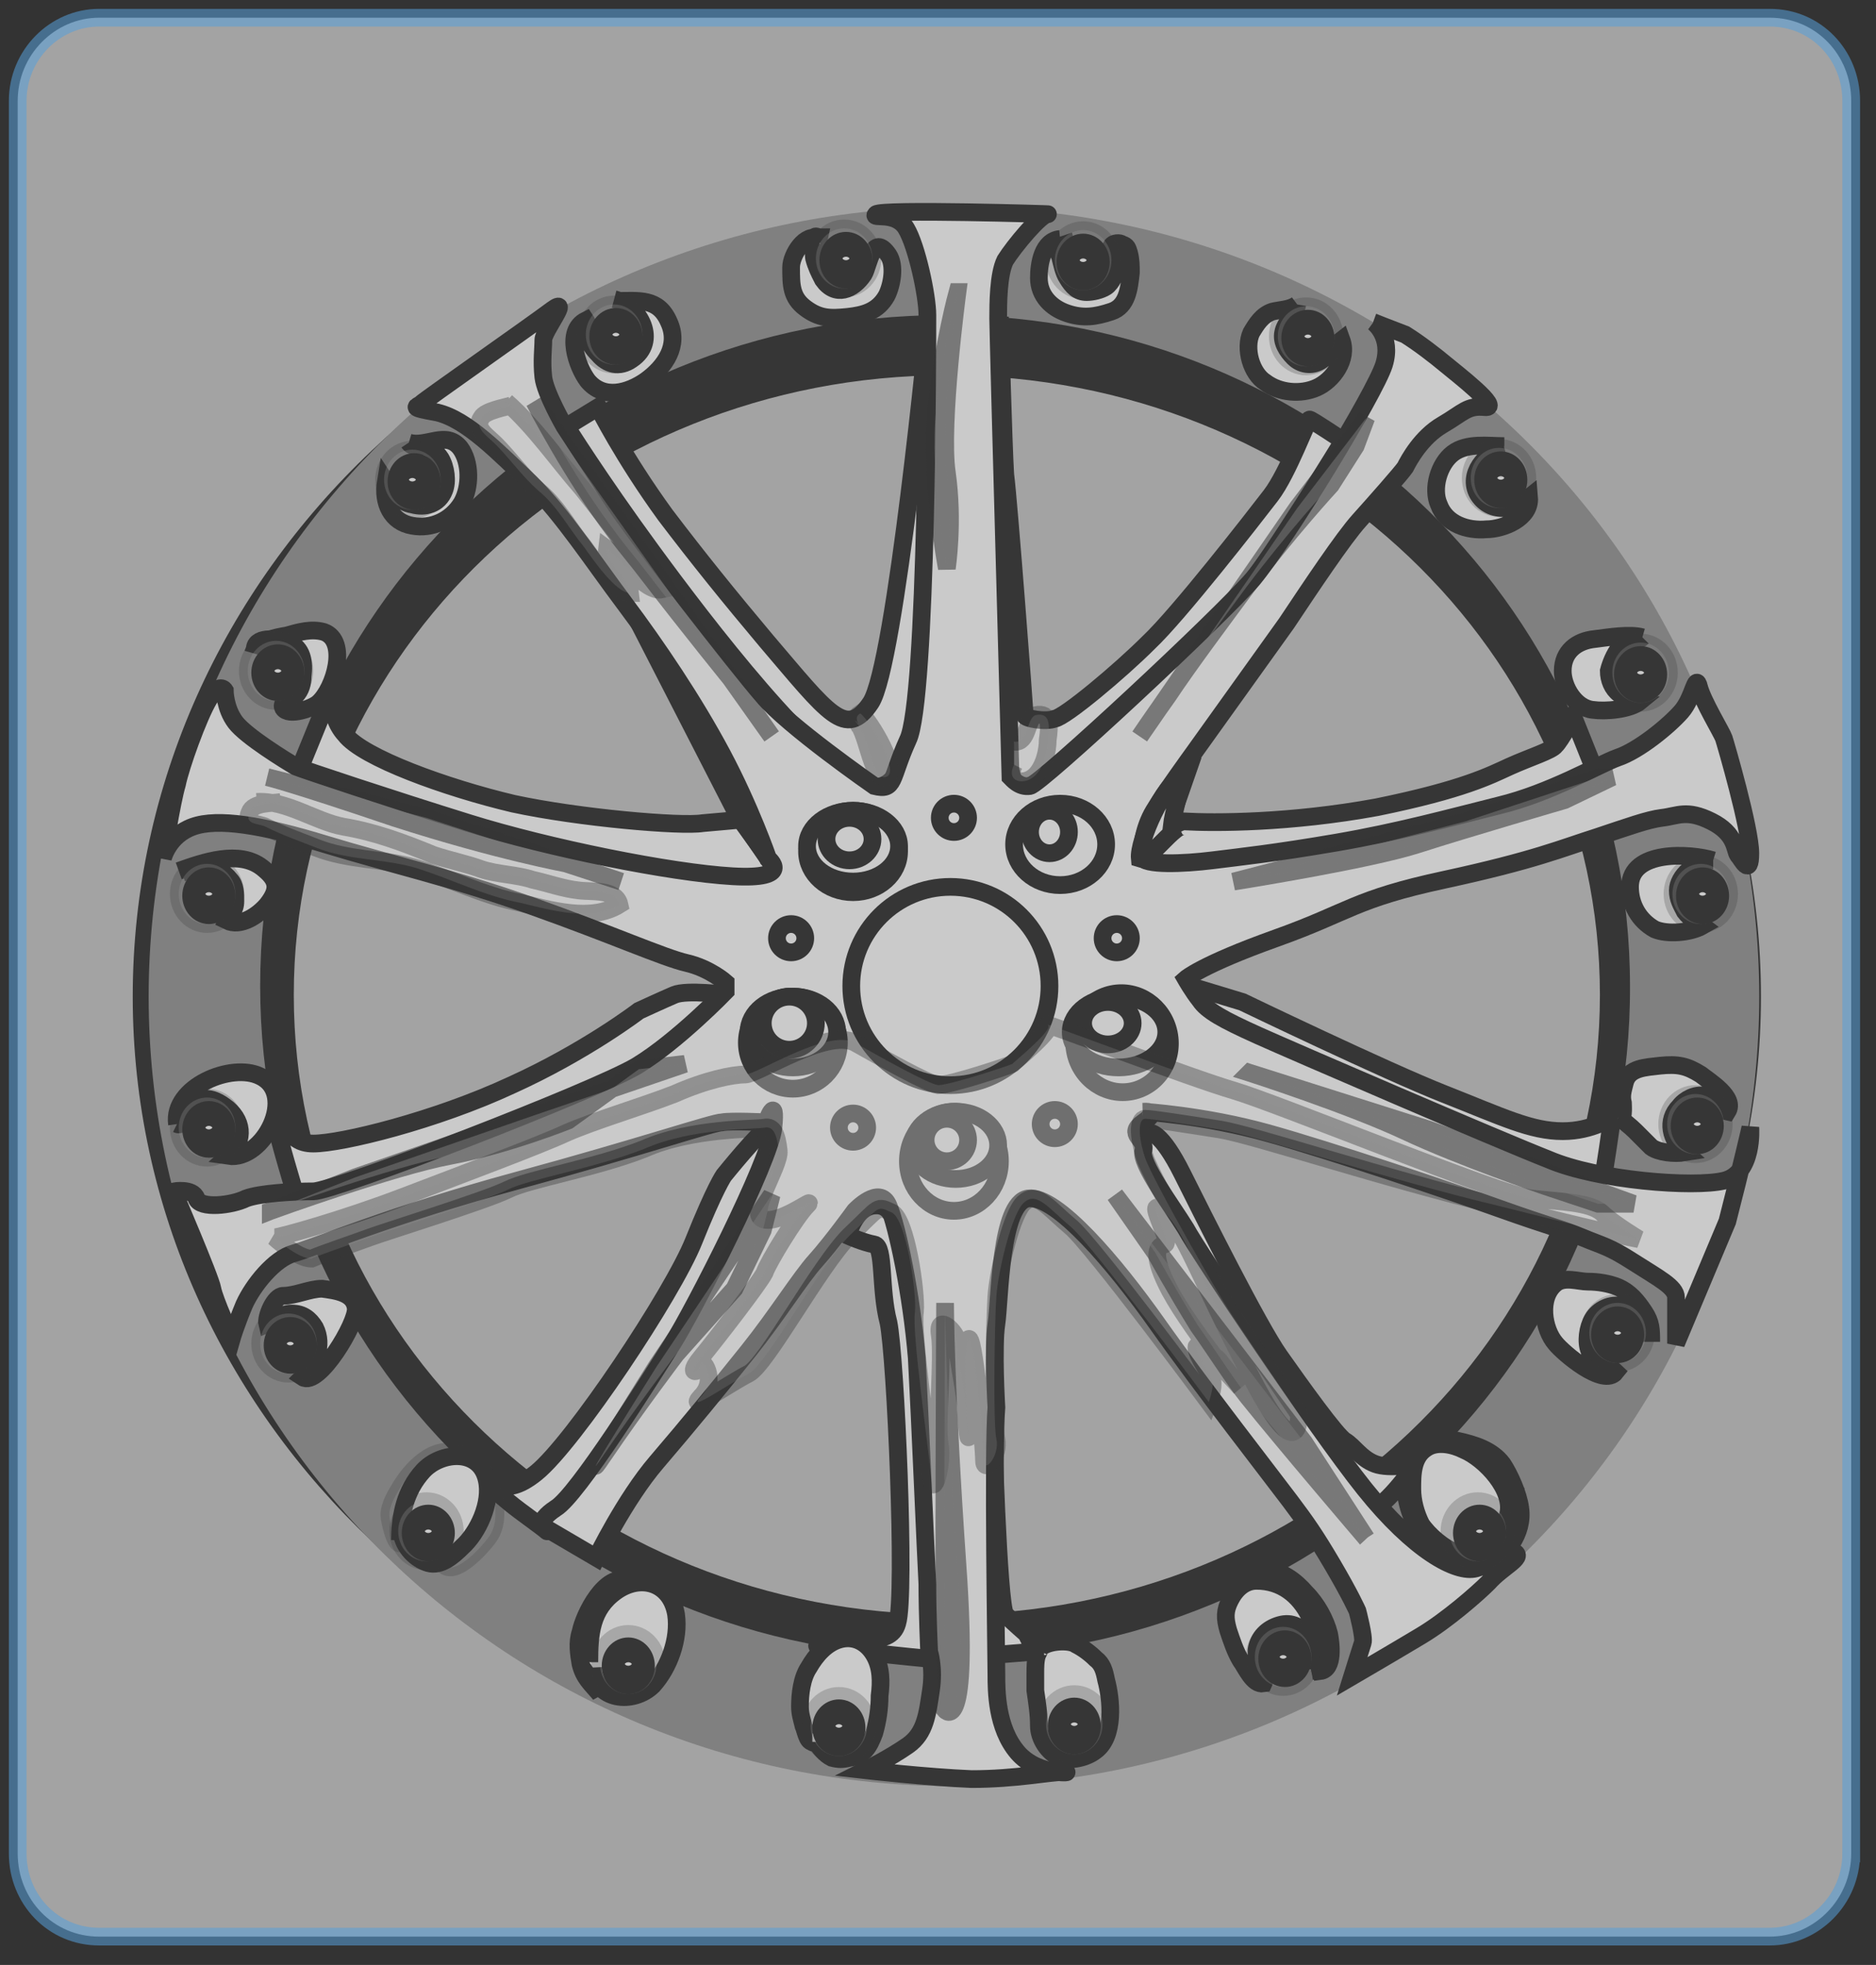 <svg xmlns="http://www.w3.org/2000/svg" id="Capa_1" x="0" y="0" version="1.0" xml:space="preserve" viewBox="0 0 106 111"><rect x="0" y="0" width="106" height="111" fill="#333333" stroke="none"/><style>.st3,.st4{fill:#cacaca;stroke:#363636}.st4{opacity:.24}</style><switch><g><path fill="#fff" stroke="#569ed8" d="M104.6 104.7c0 2.6-2.1 4.7-4.6 4.7H5.6c-2.6 0-4.6-2.1-4.6-4.7v-99C1 3.1 3.1 1 5.6 1H100c2.6 0 4.6 2.1 4.6 4.7v99z" opacity=".55"/><path fill="#363636" stroke="#363636" d="M53.5 13.2C28.4 13.2 8 32.5 8 56.3c0 23.7 20.4 43 45.5 43S99 80 99 56.3c0-23.8-20.4-43.1-45.5-43.1zm0 78.5c-20.7 0-37.4-15.9-37.4-35.5s16.8-35.5 37.4-35.5c20.7 0 37.4 15.9 37.4 35.5S74.2 91.7 53.5 91.7z"/><path fill="gray" d="M53.9 11.7c-25.1 0-45.5 20-45.5 44.6s20.4 44.6 45.5 44.6 45.5-20 45.5-44.6c0-24.7-20.4-44.6-45.5-44.6zm-.5 81.9c-21.4 0-38.7-17-38.7-37.9 0-21 17.3-37.9 38.7-37.9 21.4 0 38.7 17 38.7 37.9.1 20.9-17.3 37.9-38.7 37.9z"/><path d="M33.8 23s1.4 2.8 3.8 6.1c1.9 2.5 3.6 4.6 5.7 7.1 3.5 4.1 4.5 5.6 5.9 3.5 1.4-2.1 3.3-21.9 3.3-21.9s.1 5.1 0 11c-.1 6-.3 16.4-3.3 15.6-3-.8-9.4-9.2-12.4-13.3-3-4.1-4.8-7-4.8-7l1.8-1.1zm22.7-5.1s-.7 26.2 1.1 26.6c1.9.3 11.2-9.3 12.7-11.1 1.5-1.8 5.6-8.5 5.6-8.5s-1.8-1.2-1.9-1.2c-.1-.1-1.2 3-2.2 4.3-1 1.3-5.2 6.7-6.9 8.3-1.6 1.6-4.7 4.2-5.3 4.3-.5.2-1.7 0-1.7-.2s-.9-12.1-1.1-13.6c-.1-1.6-.3-8.9-.3-8.9zm10.7 25.4c-.1.3-1.1 3.1-1.1 3.1s-.8-.1.8 0c1.7.1 6 .1 10.9-.8 4.9-1 6.4-1.8 7.5-2.3 1.1-.5 2.4-.9 2.6-1.2.3-.3 1-1.6 1-1.6l1.2 3s-1.6 1.1-4.5 2c-2.9 1-20.7 4.9-21.1 3.2-.5-1.7 2.7-5.4 2.7-5.4zm3 13.3s8.1 3.9 11.4 5.2c3.3 1.3 4.9 2.1 6.7 2.1 1.7 0 2.8-.8 2.8-.8s-.5 3.6-.6 3.8c-.1.2-21.3-8.7-22.2-9.5-1-.8-1.4-1.8-1.4-1.8l3.3 1zM65 64s.6-.1 1.8 2.3c1.2 2.4 4.3 8.6 5.5 10.3 1.2 1.7 3.2 4.5 3.7 4.8.5.3.9 1 1.7 1.3.8.3 2.3 0 2.3 0s-2 2.9-2.8 2.6c-.8-.3-10.5-14.1-11.8-17-1.4-2.9-1.2-4.1-1.3-4.6-.1-.5.9.3.9.3zM18.9 38.6s-.5 1.7.6 2.9c1 1.3 5.7 3 9.5 3.9 3.7.8 9.5 1.3 10.7 1.1 1.2-.1 2.2-.2 2.2-.2l1.7 2.5s1.7 2.8-11.4-.6c-5.5-1.4-14.4-4.5-14.6-4.4-.2.1-.7-.3-.7-.3l2-4.9z" class="st3"/><path d="M35.8 34.6l5.9 11.5 1.8 2.5s-1.2-2.9-2.7-6.2c-2.6-5.4-5-7.8-5-7.8zM16.2 63.1s-.1 1.5 1.5 1.5 6.9-1.3 11.2-3.3c4.2-1.9 7.2-4.2 7.2-4.2s1.3-.6 2-.9c.7-.3 3 0 3 0s1.7-.5-1.6 1.8c-3.3 2.4-6.7 4.5-12 6.5-5.3 1.9-9.3 2.9-9.7 3-.4.1-1.1 0-1.1 0s-1-3.3-1.1-4c-.2-.7.6-.4.6-.4zm11.5 20.1s.5 1.7 2.6 0 7.7-10.1 8.9-13.1c1.2-3 1.7-3.7 1.7-3.7s2.1-2.6 2.5-2.7c.4-.1 1.1.6-.5 3.9s-5.1 9.2-6.8 11.8c-1.7 2.6-5 7.3-5.2 7.1-.2-.2-1.5-1.1-2.1-1.6-.5-.4-1.4-1.2-1.4-1.2l.3-.5zm20.2 9.1s2.4.9 2.8-.6c.5-1.6-.1-15.1-.5-17-.5-1.9-.2-4.3-.8-4.4-.6-.1-1.5-.5-1.5-.5s.4-1.6 1.5-1.7c1.1-.1 1.5 1 2.2 6 .6 5 .9 18.3.9 18.6 0 .3.2 1 0 1s-6-.6-6.3-.7c-.3-.1 1.7-.7 1.7-.7zm8.2-12.5c0 .3.3 10.8.7 11.4.5.5 1.2 1.1 1.2 1.1l.5 1-2.5.2V79.8z" class="st3"/><path d="M77.6 18.2s1.1.8.6 2.4c-.5 1.6-5.5 9.8-7.4 12.1-1.9 2.2-12 11.6-12.6 11.7-.6.1-1-.4-1.1-.5 0-.1-.7-25.1-.7-25.9 0-.8 0-2.5.4-3.3.5-.8 2-2.6 2.4-2.6.4 0-9.4-.3-9.7 0-.3.3 1.1-.2 1.7.8.6 1 1.2 3.8 1.2 4.9 0 1.2 0 21.8-1.1 24-1 2.2-.7 2.9-1.9 2.6 0 0-4.9-3.4-6.3-5.1-1.4-1.6-7.3-9.2-8.4-10.9-1.1-1.7-2.8-4.3-2.8-4.3s-1.1-1.9-1.2-2.8c-.1-.9 0-1.6 0-2.1s1.6-2.5.5-1.7c-1.2.9-7.2 5.1-7.4 5.3-.2.2-.8.2.9.5 1.7.4 3.5 2.3 5.3 4 1.8 1.8 3.5 4.4 5.3 6.8 1.8 2.4 3.9 5.5 5.5 8.5s2.6 5.9 2.6 5.9 1.5 1.2-2 1c-3.5-.2-10.4-1.6-14.9-3s-9.3-3-9.8-3.2c-.5-.3-2.8-1.7-3.4-2.5-.6-.8-.6-1.8-.6-1.8s-.3-.5-.9.5c-.6 1-1.6 3.8-1.8 4.8-.3 1-.8 4.2-.8 4.2s.3-1.3 1.7-1.8 3.9-.1 7.5 1 7.2 1.9 11.7 3.5c4.5 1.6 7.4 2.9 8.7 3.2 1.3.3 2.2 1.1 2.2 1.1v.5s-2.7 2.8-5 4.2c-2.3 1.4-17.1 7.1-18.3 7.1-1.1 0-3 .1-3.8.4-.8.4-2.6.6-2.8 0-.2-.6-1.3-.4-1.3-.4s2.1 4.9 2.2 5.5c.1.6 1.1 2.8 1.1 2.8s.2-.7.7-1.9c.5-1.1 1.7-2.6 2.8-2.9 1.1-.3 5.6-2.2 12.6-4.1 7-1.9 11.1-3.3 11.6-3.3.5-.1 2.5 0 2.5 0s.6-1.7.4.3c-.2 1.9-4.5 10.3-5.7 12.2-1.2 1.9-5.4 8.6-6.6 9.3-1.2.8-.6 1.1-.6 1.1l2.9 1.7s1.6-3.3 3.4-5.4c1.8-2.1 3.6-4.3 5.2-6.3s2.9-4.1 3.8-5.1c.9-1 2.2-2.8 2.2-2.8s1.4-1.5 1.9-.3 1.3 5 1.6 8.6c.2 3.7.5 11 .6 12.8 0 1.8.1 3.8.1 3.8s.3.9.1 2.2c-.2 1.3-.3 2.4-1.3 3.1-1 .7-2.4 1.4-2.4 1.4s3.5.4 6 .5c2.5 0 4.4-.4 5.2-.4.8 0-1.4.3-2.6-1.1-1.2-1.4-1.2-3.5-1.2-4.4 0-.9-.2-12.7 0-15.1 0 0-.2-3.4 0-4.7.2-1.3.2-6.9 1.8-7.1 1.6-.2 4.9 3.7 7.3 7.1 2.4 3.4 6.6 8.8 7.5 10s1.4 1.9 2.4 3.6c1 1.7 1.4 2.6 1.4 2.6s.4 1.5.3 1.8c-.1.3-.6 1.9-.6 1.9s2.4-1.4 3.9-2.3c1.5-.9 3.2-2.4 3.8-3 .8-.9 2-1.4 1.5-1.7-.3-.1-1.2.6-2.2.9-1.1.3-3.5-1-6.3-4.5S67.7 70.7 67 69.4c-.8-1.3-2.6-3.7-2.4-4.4.2-.7-1-.9 0-1.6 1-.7 0-.6 0-.6s3.4.2 7 1.2 10.4 3.3 13.2 4.3c2.8 1 3.4 1.1 4.6 1.6 1.2.5 1.5.5 2.9 1.4 1.4.9 2.4 1.4 2.4 2v2.6l2.9-6.9c.8-3.1 1.3-5.3 1.3-5.3s.2 2.6-1.5 3c-1.7.4-7.1 0-9.9-1.2-2.8-1.1-14.4-6.1-16.4-7-2-.9-2.9-1.4-3.3-2-.4-.5-.8-1.2-.8-1.2s.9-.8 5.1-2.3c4.2-1.5 4.4-2.2 9.5-3.3 5.1-1.1 6.7-1.8 8.6-2.4 1.8-.6 2.9-1 3.7-1.1.9-.1 1.4-.5 2.8.2s1.3 1.6 1.5 1.9c.2.2.7 1.3.7-.1 0-1.4-1.4-6.2-1.5-6.5-.1-.3-1.2-2.1-1.4-2.9-.2-.8-.3.6-1 1.4-.7.8-2.4 2.2-3.6 2.6-1.1.4-3.8 2-6.7 2.7-2.8.7-5.7 1.5-9.2 2.1-3.5.6-5.4.8-7 1-1.6.2-3.9.3-4-.2 0-.5.1-1.6.7-2.6s2.2-3.2 2.2-3.2 3.8-5.3 5.3-7.4c1.4-2.1 3.2-4.8 4.1-5.8.9-1 2.4-2.7 2.6-3 .2-.4.9-1.7 2.1-2.4 1.2-.7 1.4-1.1 2.4-1 1 .1-1.6-1.9-2.2-2.4-.6-.5-1.5-1.2-2.3-1.7-.8-.3-1.8-.7-1.8-.7z" class="st3"/><ellipse cx="48.2" cy="48.1" class="st3" rx="2.6" ry="2.3"/><ellipse cx="59.9" cy="47.7" class="st3" rx="2.6" ry="2.3"/><circle cx="44.8" cy="58.9" r="2.6" class="st3"/><ellipse cx="53.9" cy="65.6" class="st3" rx="2.6" ry="2.8"/><ellipse cx="63.4" cy="58.9" class="st3" rx="2.7" ry="2.8" transform="rotate(-11.847 63.406 58.91)"/><circle cx="53.9" cy="46.2" r=".8" class="st3"/><circle cx="44.7" cy="53" r=".8" class="st3"/><circle cx="63.1" cy="53" r=".8" class="st3"/><circle cx="59.6" cy="63.5" r=".8" class="st3"/><circle cx="48.2" cy="63.7" r=".8" class="st3"/><circle cx="53.7" cy="55.7" r="5.6" class="st3"/><ellipse cx="48.2" cy="47.8" class="st3" rx="2.6" ry="2"/><ellipse cx="44.8" cy="58.3" class="st3" rx="2.5" ry="2"/><ellipse cx="63.2" cy="58.3" class="st3" rx="2.7" ry="2"/><ellipse cx="54" cy="64.7" class="st3" rx="2.4" ry="1.9"/><ellipse cx="48" cy="47.4" class="st3" rx="1.3" ry="1.2"/><ellipse cx="59.3" cy="47" class="st3" rx="1.1" ry="1.2"/><circle cx="44.6" cy="57.8" r="1.5" class="st3"/><circle cx="53.5" cy="64.4" r="1.2" class="st3"/><ellipse cx="62.6" cy="57.8" class="st3" rx="1.4" ry="1.2"/><path d="M67.1 46.8c-.4-.8-2.1 1.9-2.7 1.7-.1-1 1.4-4.3 2.3-4.5 0 .8-.4 1.8-.5 2.7.1 0 .2.1.4 0m18.7 38.9c.4-1.4-1.3-3.2-2.5-3.7-.6-.3-1.5-.5-2.1-.1-.7.5-.7 1.5-.7 2.3 0 .7.1 1.4.5 2 .4.6 1.3 1.4 2 1.6.7.2 1.5.3 2.1-.2.5-.5.9-1.4.8-2.1M69.7 90c-.1-.9 1.1-1.3 1.8-1.3.9 0 1.7.6 2.3 1.3.6.6 1.1 1.5 1.3 2.3.1.5.3 2-.5 2.1-.1-.3.1-.6.1-.9 0-.3-.1-.7-.1-1-.1-.7-.5-1.4-1-2-.5-.6-1.3-1-2.1-1.1-.3 0-.7-.1-1 0-.3 0-.5.4-.8.6m-34.3-.5c-1.1.1-1.9 1.9-2 2.9-.1 1.3.1 2.1.5 3.3-.5-.6-.9-.9-1.1-1.7-.1-.6-.2-1.2 0-1.8.2-1 1.4-3.4 2.7-2.9.1.1 0 .2-.1.2" class="st3"/><path d="M22.7 87c-1-.2 0-2.6.3-3 .3-.5 1-1.2 1.6-1.4.5-.2 1.2-.1 1.6-.3-1.4-.9-2.8.5-3.5 1.6-.3.5-.7 1.1-.7 1.7 0 .3.4 2 .7 1.5m2.4 1.1c.9 0 1.6-1.3 2-2 .2-.5.3-.7.4-1.2 0-.4 0-.9.1-1.3.4.9.6 2.2.1 3-.3.5-2.3 2.8-2.8 1.4" class="st4"/><path d="M46.3 13.5c-.8-.4-1.6.9-1.6 1.6 0 1 0 1.7.8 2.3.8.6 1.4.6 2.4.5.9-.1 1.7-.3 2.2-1.2.3-.6.5-1.7.1-2.3-.9-1.3-1.1.6-1.4 1.1-.6.9-1.6 1.3-2.3.3-.2-.4-.4-.8-.5-1.2-.1-.6.2-.7.3-1.2-.1 0-.2-.1-.3 0m13.9.1c-1 .1-1.2 1.4-1.2 2.2 0 1 .7 1.7 1.6 2 .9.3 1.6.2 2.5-.1.9-.3 1-1.3 1.1-2.2 0-.4 0-.7-.1-1.1-.1-.3-.1-.4-.4-.5-.1-.1-.5-.1-.6.1 0 .1.3.4.3.5.1.2.1.4 0 .6 0 .4-.3 1-.6 1.2-.3.2-.8.3-1.1.3-.5 0-.8-.3-1.1-.8-.2-.3-.3-.8-.4-1.2-.1-.2-.1-.4-.1-.6.1-.2.4-.3.3-.6m13.2 3.9c-.4.3-1 .3-1.4.4-.6.2-.9.7-1.2 1.2-.4.9 0 2.3.8 2.8.8.6 2 .7 2.9.3.9-.4 1.8-1.6 1.4-2.7-.4.3-.7.9-1.2 1.2-.5.3-1.1.2-1.5-.2-.4-.4-.7-.9-.6-1.4.1-.6.7-1 .8-1.6m11.7 8c-.9 0-2.1-.2-2.9.4-.8.6-1.2 2-.8 2.9.4 1.1 1.6 1.5 2.7 1.4.9 0 2.5-.6 2.4-1.8-.5.4-.8.7-1.5.6-.6 0-1.1-.3-1.4-.8-.6-1.1.4-2.3 1.5-2.6M92.8 36c-.7-.2-1.9 0-2.7.1-1 .1-1.8.7-1.8 1.8 0 .9.7 2.1 1.7 2.2.7.1 2.1 0 2.7-.5-.4-.1-.8-.1-1.2-.4-.4-.3-.6-.8-.6-1.3.1-.4.3-.9.6-1.3.4-.4 1-.3 1.3-.6m4 12.6c-1.3-.4-4.7-.6-4.7 1.5 0 1 .5 1.9 1.4 2.4.7.3 2 .2 2.7-.2-.4-.3-.7-.4-1-.8-.2-.4-.4-.7-.4-1.2 0-.8 1-1.7 2-1.7m-5.3 14.5c.3.3.6.5.9.8l.9.9c.4.3 1.3.4 1.9.3-.8-.7-1.1-1.8-.3-2.6.3-.4.9-.7 1.4-.6.5.1.8.8 1.3.9.5-.8-1-1.7-1.5-2.1-.8-.5-1.3-.6-2.3-.5-.8.1-1.8.1-2 1-.1.4-.2.7-.1 1.1 0 .2.1 1.1-.3.9m1.9 12.6c0-.7 0-1.1-.4-1.7-.4-.6-.8-1.1-1.5-1.4-.5-.2-1.1-.3-1.7-.3-.5 0-1.3-.3-1.8.1-1 .8-.7 2.6 0 3.4.4.5 2.7 2.5 3.4 1.6-.2-.2-.5-.2-.8-.3-.3-.2-.6-.5-.7-.9-.2-.5-.1-1.3.2-1.8.3-.5 1-.9 1.7-.7.7.1 1.1 1.1 1.5 1.6m-8.1 12.2l.4-.5-.1.1c-.1.1-.2.2-.3.4z" class="st3"/><path fill="#cacaca" d="M85.9 85.2c-.1-.8-.6-1.9-1-2.5-.6-.8-1.6-1.1-2.5-1.3-1-.2-1.5-.4-2.2.4-1.5 1.6-.6 4.1.5 5.5.6.8 1.4 1.2 2.4 1.1.9 0 1.7-.6 2.3-1.2.4-.6.6-1.3.5-2zm-1.3 2.3c-.6.5-1.4.4-2.1.2-.7-.2-1.6-1-2-1.6-.3-.6-.5-1.3-.5-2 0-.8 0-1.8.8-2.3.6-.4 1.5-.2 2.1.1 1.2.5 2.9 2.3 2.5 3.7l.1-.1c0 .6-.4 1.6-.9 2zm-.1 0c-.6.5-1.4.4-2.1.2-.7-.2-1.6-1-2-1.6-.3-.6-.5-1.3-.5-2 0-.8 0-1.8.8-2.3.6-.4 1.5-.2 2.1.1 1.2.5 2.9 2.3 2.5 3.7l.1-.1c-.1.6-.4 1.6-.9 2z"/><path fill="none" stroke="#363636" d="M85.9 85.2c-.1-.8-.6-1.9-1-2.5-.6-.8-1.6-1.1-2.5-1.3-1-.2-1.5-.4-2.2.4-1.5 1.6-.6 4.1.5 5.5.6.8 1.4 1.2 2.4 1.1.9 0 1.7-.6 2.3-1.2.4-.6.6-1.3.5-2zm-1.3 2.3c-.6.5-1.4.4-2.1.2-.7-.2-1.6-1-2-1.6-.3-.6-.5-1.3-.5-2 0-.8 0-1.8.8-2.3.6-.4 1.5-.2 2.1.1 1.2.5 2.9 2.3 2.5 3.7l.1-.1c0 .6-.4 1.6-.9 2zm-.1 0c-.6.5-1.4.4-2.1.2-.7-.2-1.6-1-2-1.6-.3-.6-.5-1.3-.5-2 0-.8 0-1.8.8-2.3.6-.4 1.5-.2 2.1.1 1.2.5 2.9 2.3 2.5 3.7l.1-.1c-.1.6-.4 1.6-.9 2z"/><path d="M74.1 94.4c.6-.1.5-1 .5-1.4 0-.7-.3-1.1-.6-1.7-.6-1.2-1.6-2-3-2-.7 0-1.2.5-1.5 1.1-.3.6-.3 1-.1 1.7.2.6.4 1.2.7 1.7.3.4.7 1.4 1.3 1.3.1-.2-.2-.6-.3-.8-.1-.4-.1-.7-.1-1.1.1-.7.6-1.2 1.3-1.4.7-.2 1.2.1 1.7.7.4.5.3 1.1.3 1.8m-15.6-1.1c.3-.5 1.7-.6 2.1-.3.4.2.8.5 1.1.8.4.3.5.7.6 1.2.3 1.1.5 3.2-.6 4-.5.4-1.4.6-2 .4-.7-.3-1.2-1.1-1.2-1.8s-.1-1.3-.2-2v-1c0-.3 0-.7.1-1 .1-.2.2-.5.4-.5m-13.1 5.4c-.3 0-.4-.7-.5-.9-.1-.4-.2-.7-.2-1.1 0-.7.1-1.6.5-2.2.4-.7 1-1.4 1.8-1.6.8-.2 1.5.2 1.9.9.4.7.4 1.5.3 2.3 0 .7-.1 1.4-.3 2.1-.3.8-.6 1.3-1.4 1.4-.4.1-.6.1-1 0-.4-.2-.7-.6-.9-.9-.2.1-.2 0-.2 0m-12.6-4.5c0-1.6.1-3 1.5-4s3.1-.5 3.4 1.3c.2 1.4-.4 3-1.3 4-1.1 1.1-3.3.9-3.4-1M22.6 87c0-1.4.3-2.8 1.3-3.9s3.2-1.3 3.6.5c.3 1.3-.5 3-1.4 3.8-.5.5-1.2 1.1-1.9.9-.7-.2-1.4-.9-1.5-1.7M16 73.2c.7 0 1.5-.4 2.2-.4.7.1 1.8.2 1.9 1.1.1.8-2.1 4.5-3 3.9.7-.7 1.2-1.8.7-2.8-.3-.5-.7-.8-1.3-.8-.6 0-.9.4-1.4.6-.1-.4.4-1.6.9-1.6m-6-9.7c-.3-2.1 3.1-3.5 4.7-2.7 2.1 1 .2 4.8-1.8 4.5 1-.9.8-2.1-.2-2.8-.4-.3-1-.6-1.5-.3-.4.3-.8 1.5-1.2 1.3m.1-14.3c1.4-.5 3.4-1.2 4.7-.2.9.7 1 1.2.3 2.1-.5.6-1.5 1.3-2.3.9.2-.5.5-.5.5-1.1 0-.4 0-.9-.3-1.2-.7-.9-1.7-.7-2.7-.4m4-12.4c.2-.7 1.3-.9 1.9-1 .7-.2 1.4-.4 2.1-.2 1.4.5.6 3.2-.3 4-.3.3-1.7.8-2 .3-.2-.4.6-.5.7-.7.3-.3.4-.7.4-1.1.1-.8 0-1.6-.8-1.9-.5-.2-1.8-.4-1.9.3M23.1 25c1 .3 2.1-.7 2.9.3.6.8.6 2.2.1 3.1-.6 1-1.7 1.5-2.8 1.3-1.2-.2-1.7-1.3-1.5-2.5.4.6.8 1.2 1.5 1.3.7.2 1.5 0 1.8-.8.2-.5.1-1.3-.2-1.8-.2-.3-.5-.6-.9-.7-.3 0-.7.1-.9-.2m11.7-8c1.3 0 2.4-.2 3 1.2.6 1.3-.2 2.5-1.3 3.3-1 .7-2.4 1.1-3.3 0-.6-.8-1.3-2.8-.1-3.4.2.3 0 .6.1.9.1.4.3.7.6 1 .5.6 1.2.8 1.9.3 1.5-1 .5-3-1-3.4m49.7 70.6c-.6.5-1.4.4-2.1.2-.7-.2-1.6-1-2-1.6-.3-.6-.5-1.3-.5-2 0-.8 0-1.8.8-2.3.6-.4 1.5-.2 2.1.1 1.2.5 2.9 2.3 2.5 3.7l.1-.1c0 .6-.4 1.6-.9 2z" class="st3"/><ellipse cx="34.7" cy="18.9" class="st4" rx="1.6" ry="1.7"/><ellipse cx="34.8" cy="19" class="st3" rx="1" ry="1.1"/><ellipse cx="34.8" cy="18.9" class="st3" rx=".3" ry=".4"/><ellipse cx="47.7" cy="14.6" class="st4" rx="1.6" ry="1.7"/><ellipse cx="47.8" cy="14.7" class="st3" rx="1" ry="1.1"/><ellipse cx="47.8" cy="14.6" class="st3" rx=".3" ry=".4"/><ellipse cx="61.2" cy="14.7" class="st4" rx="1.6" ry="1.7"/><ellipse cx="61.2" cy="14.8" class="st3" rx="1" ry="1.1"/><ellipse cx="61.2" cy="14.7" class="st3" rx=".3" ry=".4"/><ellipse cx="73.8" cy="19" class="st4" rx="1.6" ry="1.7"/><ellipse cx="73.9" cy="19.1" class="st3" rx="1" ry="1.1"/><ellipse cx="73.9" cy="19" class="st3" rx=".3" ry=".4"/><ellipse cx="84.7" cy="27" class="st4" rx="1.6" ry="1.7"/><ellipse cx="84.8" cy="27.1" class="st3" rx="1" ry="1.1"/><ellipse cx="84.8" cy="27" class="st3" rx=".3" ry=".4"/><ellipse cx="92.7" cy="38" class="st4" rx="1.6" ry="1.7"/><ellipse cx="92.7" cy="38.1" class="st3" rx="1" ry="1.1"/><ellipse cx="92.7" cy="38" class="st3" rx=".3" ry=".4"/><ellipse cx="96.1" cy="50.5" class="st4" rx="1.6" ry="1.7"/><ellipse cx="96.2" cy="50.6" class="st3" rx="1" ry="1.1"/><ellipse cx="96.2" cy="50.5" class="st3" rx=".3" ry=".4"/><ellipse cx="95.8" cy="63.5" class="st4" rx="1.6" ry="1.7"/><ellipse cx="95.9" cy="63.6" class="st3" rx="1" ry="1.1"/><ellipse cx="95.9" cy="63.5" class="st3" rx=".3" ry=".4"/><ellipse cx="91.4" cy="75.3" class="st4" rx="1.6" ry="1.7"/><ellipse cx="91.4" cy="75.4" class="st3" rx="1" ry="1.1"/><ellipse cx="91.4" cy="75.3" class="st3" rx=".3" ry=".4"/><ellipse cx="83.5" cy="86.5" class="st4" rx="1.6" ry="1.7"/><ellipse cx="83.6" cy="86.6" class="st3" rx="1" ry="1.1"/><ellipse cx="83.6" cy="86.5" class="st3" rx=".3" ry=".4"/><ellipse cx="72.5" cy="93.6" class="st4" rx="1.6" ry="1.7"/><ellipse cx="72.6" cy="93.7" class="st3" rx="1" ry="1.1"/><ellipse cx="72.5" cy="93.6" class="st3" rx=".3" ry=".4"/><ellipse cx="60.7" cy="97.4" class="st4" rx="1.6" ry="1.7"/><ellipse cx="60.7" cy="97.5" class="st3" rx="1" ry="1.1"/><ellipse cx="60.7" cy="97.4" class="st3" rx=".3" ry=".4"/><ellipse cx="47.4" cy="97.5" class="st4" rx="1.6" ry="1.7"/><ellipse cx="47.4" cy="97.6" class="st3" rx="1" ry="1.1"/><ellipse cx="47.4" cy="97.5" class="st3" rx=".3" ry=".4"/><ellipse cx="35.5" cy="94" class="st4" rx="1.6" ry="1.7"/><ellipse cx="35.5" cy="94.1" class="st3" rx="1" ry="1.1"/><ellipse cx="35.5" cy="94" class="st3" rx=".3" ry=".4"/><ellipse cx="24.1" cy="86.5" class="st4" rx="1.6" ry="1.7"/><ellipse cx="24.2" cy="86.6" class="st3" rx="1" ry="1.1"/><ellipse cx="24.2" cy="86.5" class="st3" rx=".3" ry=".4"/><ellipse cx="16.3" cy="75.9" class="st4" rx="1.6" ry="1.7"/><ellipse cx="16.4" cy="76" class="st3" rx="1" ry="1.1"/><ellipse cx="16.4" cy="75.9" class="st3" rx=".3" ry=".4"/><ellipse cx="11.7" cy="63.7" class="st4" rx="1.6" ry="1.7"/><ellipse cx="11.8" cy="63.8" class="st3" rx="1" ry="1.1"/><ellipse cx="11.8" cy="63.7" class="st3" rx=".3" ry=".4"/><ellipse cx="11.7" cy="50.5" class="st4" rx="1.6" ry="1.7"/><ellipse cx="11.8" cy="50.6" class="st3" rx="1" ry="1.1"/><ellipse cx="11.8" cy="50.5" class="st3" rx=".3" ry=".4"/><ellipse cx="15.6" cy="37.9" class="st4" rx="1.6" ry="1.7"/><ellipse cx="15.7" cy="38" class="st3" rx="1" ry="1.1"/><ellipse cx="15.7" cy="37.9" class="st3" rx=".3" ry=".4"/><ellipse cx="23.3" cy="27.1" class="st4" rx="1.6" ry="1.7"/><ellipse cx="23.4" cy="27.2" class="st3" rx="1" ry="1.1"/><ellipse cx="23.3" cy="27.1" class="st3" rx=".3" ry=".4"/><g opacity=".63"><path fill="#cacaca" stroke="#363636" d="M28.6 22.7c1.6 1.4 2.9 3.3 4.3 4.9l4.5 5.7c-.9.2-2.4-1.8-3.1-2.3-.1.8 1.2 1.6 1.3 2.5-.8 0-2.1-1.9-2.6-2.6-.9-1.1-1.5-2.3-2.6-3.2-.9-.8-1.6-1.8-2.4-2.6-.5-.5-1.2-.9-.8-1.5.2-.4 1.4-.6 1.7-.7m19.4 17.8c.7.4.9 3.3 1.7 3.2 1-.1-.9-3.3-1.4-3.6-.3.2-.2.4 0 .8m8.7.8c.8.1.7-1.3 1.2-1.5.9-.2.8.7.7 1.4 0 .6-.2 1.5-.7 2-.6.6-1.7.4-1.2-.6M15.5 69.9c.3 0 3.9-1 7.3-2.3 3.4-1.3 7.7-2.9 9.2-3.6 1.6-.7 4.3-1.5 6.1-2.2 1.8-.8 3.3-1.1 4-1.1.7 0 4.6-2.6 6.2-1.8 1.6.9 4.1 2.3 4.7 2.4.7 0 4-1.1 4.2-1.2.2-.2 2.4-2 2-2.2-.3-.2 8.1 3 10.5 3.7 2.4.7 15.1 5.9 16.8 6.1 1.7.2 3.3.2 4 .8.6.6 2.1 1.5 2.1 1.5s-1.7-.3-8-1.9c-6.3-1.5-13.8-4-15.7-4.3-1.9-.3-3.8-.6-4.2-.6-.4 0-.4 1 0 2.2.4 1.2 4.4 8.2 4.8 8.7.3.5 3.9 5.8 3.9 5.8s.1 3.4-2.8-2.3c-2.9-5.6-3.6-7.9-4.8-9.1-1.3-1.2.5 1.7 0 1.8-.5.1-.7.7.3 2.6.7 1.3 1.9 2.9 2.5 3.7.3.2.4.4.4.4l1.1 1.4s-2.5-2.8-2.5-2.3.8 1.5.9 1.9c.1.4-.2 1.2-.2 1.2s-6.6-8.9-7.8-9.9c-1.2-1-1.9-2-2.6-1.4-.7.5-1.5 3.9-1.6 5.3-.1 1.4-.2 7.2 0 8.1.2.9-.7 2-.7 1.2s-.6-7.6-.9-6.8c-.3.8-.1 4 0 5.1.1 1-.1-.1-.1-1s-.6-3.5-.5-4c0-.5-1.2-1.7-1-.4.2 1.3-.2 5.1 0 6.2.2 1.1-.4 3.2-.5 1.8-.1-1.4-1.1-8.2-.9-9.3.1-1.1-.5-5.2-1.3-5.6-.9-.4-.6-.4-2.4 1.3-1.7 1.7-4.7 7.3-5.7 7.8s-3.6 2.3-2.7 1.3c1-1 0-2.3 0-1.8 0 .4-.9.7 0-.4s3.3-4.2 3.6-4.8c.2-.6 1.8-3.2 2.4-3.8.6-.6-1.4 1-2.4.8-1.1-.2.9-3 .8-3.9-.1-.9-.3-1.4-.8-1.3s-4.1 0-6.8 1.2c-2.8 1.1-6.5 1.7-7.7 2.3-1.2.6-7 2.4-7.8 2.7-.8.3-2.6.9-3.3 1.2-.8 0-2.1-1.2-2.1-1.2zm-1-24.6c1.7-.1 3.3 1.1 4.9 1.4 1.8.3 3.4.9 5.1 1.6.9.3 1.9.5 2.7.8.9.3 2 .3 2.9.6.9.2 1.7.5 2.6.6.7.1 2.1-.1 2.3.8-1.6 1-3.9.3-5.6-.1-2.1-.4-4-1.4-6-2-1.8-.5-3.7-.4-5.5-1.1-1-.4-1.9-.7-2.9-1.2-.4-.2-1.2-.1-.9-.8.2-.6 1.3-.5 1.8-.6" opacity=".61"/></g><path fill="#cacaca" stroke="#363636" d="M30.2 22.7s2.1 4.1 4.6 7.4c.5.7 1.2 1.5 1.8 2.3 2.3 3 4.9 6.2 4.9 6.2l2.1 3-13.4-18.9zm23.9-6.2s-1 7.5-.6 10.2c.4 2.8 0 5.4 0 5.4s-1-5.3-.6-9 1.2-6.6 1.2-6.6zm10.3 25.1s.6-.9 1.6-2.3c1.2-1.8 3-4.2 4.4-6.1 2.4-3.2 4.8-5.8 4.8-5.8l1.4-2.2.6-1.6-3.9 5.1-8.9 12.9zm-49.3 2.3s1.3.3 7.2 2.3c5.9 1.9 9.8 2.6 9.8 2.6l3 1-11-3.6-9-2.3zm54.6 5.9s7.6-1.2 10.4-2.1c2.8-.9 8.3-2.5 8.3-2.5l2.7-1.3h-.7l-7.6 2.5-13.1 3.4zm.9 10.8s5.6 1.8 8.8 3.3c3.2 1.5 7.9 3.1 7.9 3.1l3 1h2l-11.6-4.2-10.1-3.2zm6.6 26.3s-4.7-5.5-6.7-8c-.8-1-1.8-2.6-2.8-4-1.3-2.1-2.4-4.1-2.4-4.1L63 67.5l10.7 14 3.5 5.4zM53.4 73.6s-.1 18.8 0 20.1c.1 1.2 0 2.9 0 2.9s1.4 1.7.7-8.2c-.7-10.1-.7-14.8-.7-14.8zm-19.3 8.6c1.9-2.8 4.1-5.7 4.1-5.7l3.3-3.7 1.6-3.3.5-2-6.5 9.7s-4.9 7.8-3 5zM15.3 68.4s6.9-2.5 10.1-3.1c3.2-.6 6.7-2 6.7-2l4-2.9 2.6-.3-8.5 2.9-10.1 3.5-4.8 1.9z" opacity=".55"/></g></switch></svg>
